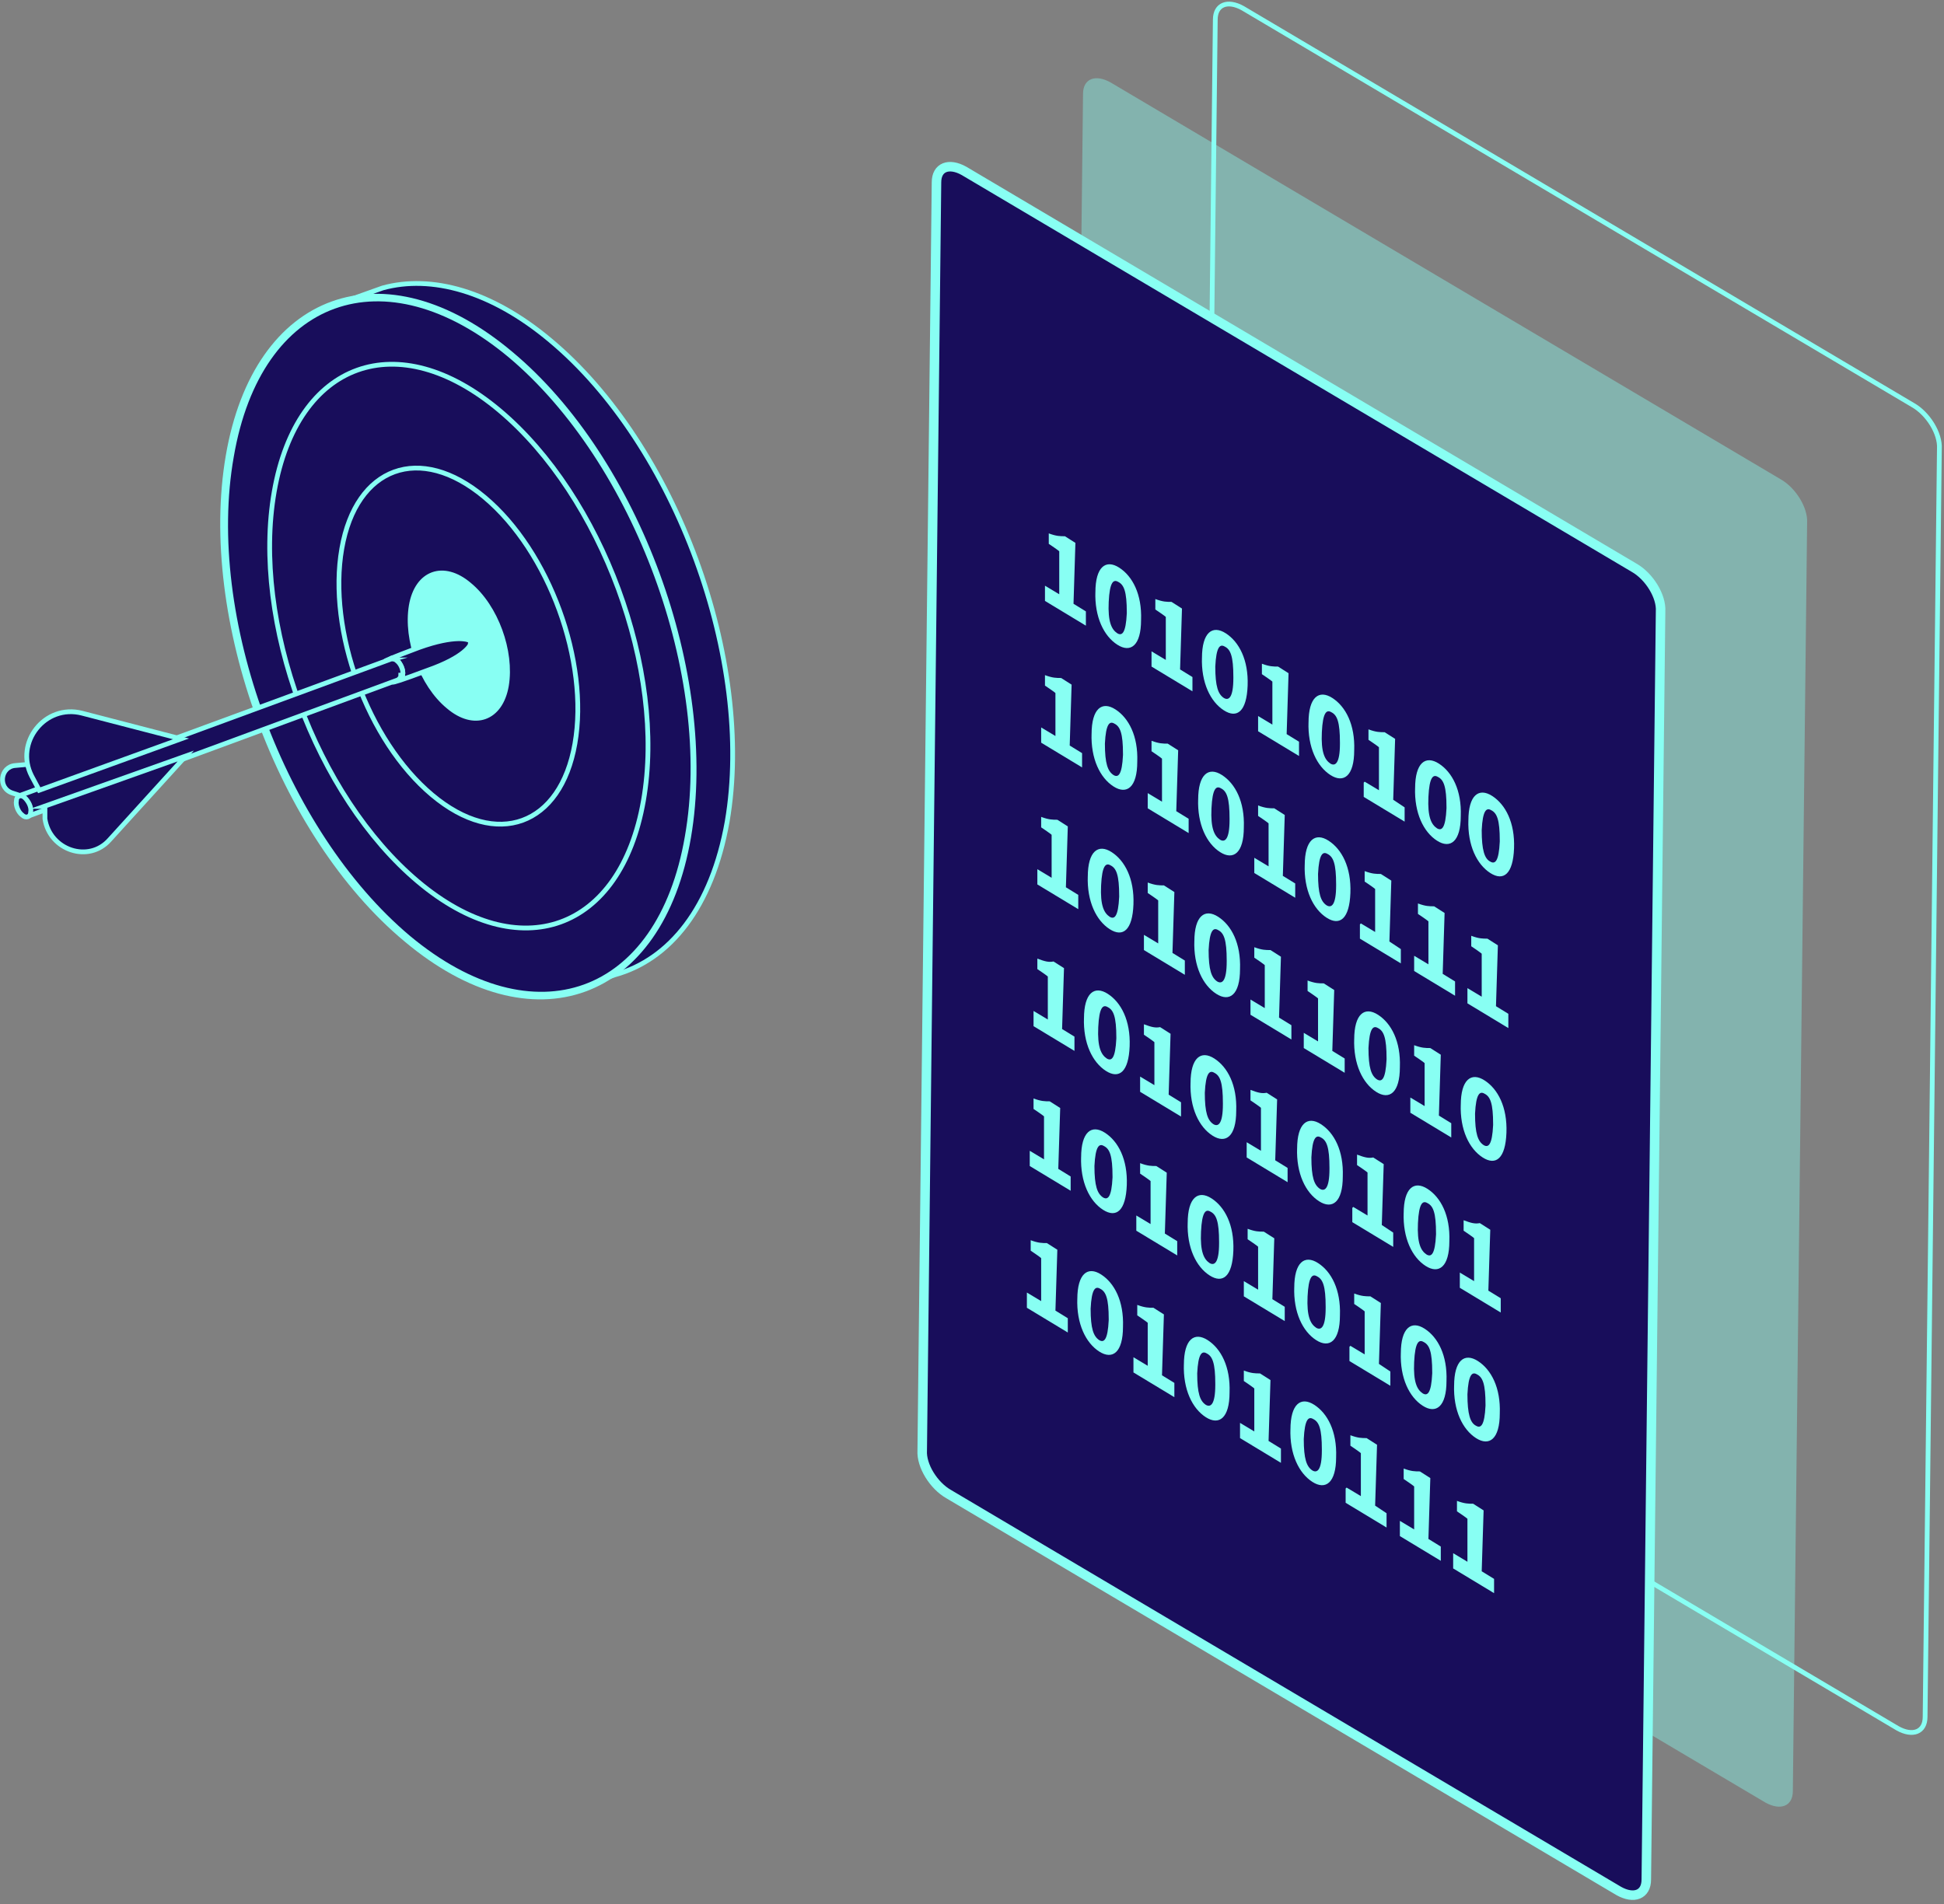 <svg width="196" height="192" viewBox="0 0 196 192" fill="none" xmlns="http://www.w3.org/2000/svg">
    <rect x="0" y="0" width="196" height="192" fill="#808080" stroke="none"/>
    <path
        d="M195.534 45.249L194.095 173.128C194.095 174.663 192.848 175.143 191.313 174.279L123.776 134.275C122.241 133.412 120.994 131.397 121.09 129.862L122.529 1.984C122.529 0.449 123.776 -0.031 125.311 0.833L192.847 40.837C194.382 41.7 195.63 43.715 195.534 45.249Z"
        stroke="#88FFF3" stroke-width="0.48" stroke-miterlimit="10" />
    <path opacity="0.4"
        d="M182.199 52.732L180.76 180.61C180.76 182.145 179.513 182.625 177.978 181.762L110.441 141.758C108.906 140.894 107.659 138.88 107.755 137.345L109.194 9.466C109.194 7.931 110.441 7.452 111.976 8.315L179.513 48.319C181.048 49.182 182.295 51.197 182.199 52.732Z"
        fill="#88FFF3" />
    <path
        d="M167.425 61.654L165.986 189.532C165.986 191.067 164.739 191.547 163.204 190.684L95.668 150.68C94.133 149.816 92.885 147.802 92.981 146.267L94.42 18.388C94.42 16.853 95.668 16.373 97.203 17.237L164.739 57.241C166.274 58.104 167.521 60.119 167.425 61.654Z"
        fill="#180D5B" stroke="#88FFF3" stroke-width="0.959" stroke-miterlimit="10" />
    <path
        d="M55.472 34.313C49.524 29.324 43.48 27.694 38.587 29.037L34.558 30.476C39.451 29.133 45.399 30.859 51.346 35.752C64.01 46.4 72.068 68.081 69.19 84.294C67.847 92.16 64.106 97.245 59.309 99.259L61.995 98.3C67.559 96.765 71.78 91.489 73.315 82.855C76.097 66.642 68.135 44.865 55.472 34.313Z"
        fill="#180D5B" stroke="#88FFF3" stroke-width="0.48" stroke-miterlimit="10" />
    <path
        d="M51.347 35.847C38.683 25.199 26.02 29.804 23.238 46.016C20.456 62.229 28.419 84.006 41.082 94.558C53.745 105.207 66.408 100.602 69.19 84.389C71.972 68.177 64.01 46.4 51.347 35.847Z"
        fill="url(#paint0_linear_780_2360)" stroke="#88FFF3" stroke-width="0.959"
        stroke-miterlimit="10" />
    <path
        d="M69.286 84.389C66.504 100.602 53.841 105.111 41.178 94.558C28.515 83.909 20.456 62.229 23.334 46.016C26.116 29.803 38.779 25.294 51.443 35.847C64.106 46.496 72.164 68.177 69.286 84.389Z"
        fill="#180D5B" stroke="#88FFF3" stroke-width="0.48" stroke-miterlimit="10" />
    <path
        d="M64.873 80.745C62.571 93.888 52.402 97.533 42.137 88.899C31.872 80.265 25.349 62.709 27.651 49.567C29.953 36.424 40.122 32.778 50.387 41.412C60.652 50.046 67.175 67.602 64.873 80.745Z"
        stroke="#88FFF3" stroke-width="0.48" stroke-miterlimit="10" />
    <path
        d="M57.966 74.988C56.527 83.239 50.099 85.637 43.576 80.169C37.053 74.701 33.023 63.572 34.462 55.322C35.901 47.072 42.329 44.674 48.852 50.142C55.376 55.61 59.405 66.738 57.966 74.988Z"
        stroke="#88FFF3" stroke-width="0.48" stroke-miterlimit="10" />
    <path
        d="M51.059 69.136C50.483 72.494 47.797 73.453 45.207 71.247C42.521 69.04 40.89 64.531 41.465 61.078C42.041 57.72 44.727 56.761 47.317 58.967C50.003 61.174 51.634 65.683 51.059 69.136Z"
        fill="#88FFF3" stroke="#88FFF3" stroke-width="0.48" stroke-miterlimit="10" />
    <path opacity="0.5"
        d="M46.838 65.396C46.838 65.684 46.55 65.779 46.358 65.588C46.166 65.396 45.974 65.012 46.07 64.82C46.166 64.628 46.358 64.436 46.55 64.628C46.742 64.82 46.934 65.204 46.838 65.396Z"
        fill="url(#paint1_linear_780_2360)" stroke="#88FFF3" stroke-width="0.959"
        stroke-miterlimit="10" />
    <path
        d="M3.956 80.841L1.27 79.977C-0.265 79.498 0.022 77.291 1.557 77.195L17.962 75.66L3.956 80.841Z"
        fill="#180D5B" stroke="#88FFF3" stroke-width="0.48" stroke-miterlimit="10" />
    <path
        d="M47.413 64.916C47.413 64.916 47.413 64.915 47.413 65.011C47.413 65.011 46.934 66.259 43.096 67.602C37.724 69.616 40.123 68.465 40.123 68.465C39.931 68.465 40.122 68.369 39.931 68.177C39.547 67.889 39.355 67.314 39.451 66.834C39.547 66.355 39.259 66.546 39.451 66.546C39.451 66.546 36.861 67.314 42.233 65.299C45.974 63.956 47.221 64.532 47.221 64.532C47.221 64.532 47.221 64.532 47.317 64.532C47.317 64.532 47.509 64.724 47.413 64.916Z"
        fill="#180D5B" stroke="#88FFF3" stroke-width="0.48" stroke-miterlimit="10" />
    <path
        d="M40.602 68.081C40.602 68.561 40.122 68.752 39.739 68.369C39.355 67.985 39.067 67.313 39.163 66.834C39.259 66.354 39.643 66.162 40.026 66.546C40.41 66.93 40.698 67.601 40.602 68.081Z"
        fill="#180D5B" stroke="#88FFF3" stroke-width="0.48" stroke-miterlimit="10" />
    <path
        d="M40.41 68.082C40.41 68.37 40.218 68.466 40.122 68.562L2.9 82.28C2.709 82.28 2.9 82.184 2.709 81.992C2.325 81.704 2.037 81.033 2.133 80.553C2.229 80.074 1.941 80.266 2.133 80.17L39.451 66.451C39.643 66.451 39.835 66.451 40.026 66.643C40.41 66.931 40.698 67.602 40.602 68.082H40.41Z"
        fill="#180D5B" stroke="#88FFF3" stroke-width="0.48" stroke-miterlimit="10" />
    <path
        d="M3.092 81.897C3.092 82.377 2.613 82.569 2.229 82.185C1.845 81.897 1.557 81.225 1.653 80.746C1.653 80.266 2.133 80.074 2.517 80.458C2.9 80.842 3.188 81.417 3.092 81.897Z"
        fill="#180D5B" stroke="#88FFF3" stroke-width="0.48" stroke-miterlimit="10" />
    <path
        d="M3.956 79.69L18.25 74.509L8.273 71.919C4.531 70.96 1.462 74.893 3.188 78.251L3.956 79.69Z"
        fill="#180D5B" stroke="#88FFF3" stroke-width="0.48" stroke-miterlimit="10" />
    <path
        d="M4.531 81.321V82.568C5.011 85.734 8.944 87.077 11.055 84.678L18.729 76.236L4.435 81.321H4.531Z"
        fill="#180D5B" stroke="#88FFF3" stroke-width="0.48" stroke-miterlimit="10" />
    <path
        d="M105.357 59.063L106.796 59.927V55.61C106.892 55.61 105.74 54.842 105.74 54.842V53.787C106.508 54.075 106.892 54.075 107.371 54.075L108.426 54.746L108.235 60.886L109.482 61.654V63.093L105.357 60.598V59.159V59.063Z"
        fill="#88FFF3" />
    <path
        d="M110.441 59.735C110.441 57.145 111.496 56.377 112.839 57.241C114.183 58.104 115.142 59.927 115.046 62.517C115.046 65.107 113.991 65.875 112.648 65.011C111.305 64.148 110.345 62.229 110.441 59.639V59.735ZM113.607 61.75C113.607 59.639 113.319 58.968 112.744 58.68C112.264 58.392 111.88 58.68 111.784 60.694C111.688 62.709 112.072 63.476 112.648 63.86C113.127 64.148 113.511 63.86 113.607 61.846V61.75Z"
        fill="#88FFF3" />
    <path
        d="M116.101 65.683L117.54 66.547V62.23C117.636 62.23 116.485 61.462 116.485 61.462V60.407C117.252 60.695 117.636 60.695 118.116 60.695L119.171 61.367L118.979 67.506L120.226 68.274V69.713L116.101 67.218V65.779V65.683Z"
        fill="#88FFF3" />
    <path
        d="M121.186 66.355C121.186 63.765 122.241 62.997 123.584 63.861C124.927 64.724 125.886 66.547 125.79 69.137C125.694 71.727 124.735 72.495 123.392 71.631C122.049 70.768 121.09 68.849 121.186 66.259V66.355ZM124.351 68.274C124.351 66.163 124.064 65.492 123.488 65.204C123.008 64.916 122.625 65.204 122.529 67.219C122.529 69.233 122.816 70.001 123.392 70.384C123.872 70.672 124.351 70.384 124.351 68.37V68.274Z"
        fill="#88FFF3" />
    <path
        d="M126.846 72.206L128.285 73.069V68.752C128.381 68.752 127.229 67.985 127.229 67.985V66.93C127.997 67.218 128.381 67.218 128.86 67.218L129.916 67.889L129.724 74.029L130.971 74.796V76.235L126.846 73.741V72.302V72.206Z"
        fill="#88FFF3" />
    <path
        d="M131.93 72.877C131.93 70.287 132.985 69.52 134.328 70.383C135.671 71.247 136.631 73.069 136.535 75.66C136.535 78.25 135.48 79.017 134.137 78.154C132.793 77.29 131.834 75.372 131.93 72.782V72.877ZM135.096 74.892C135.096 72.782 134.808 72.11 134.232 71.822C133.753 71.534 133.369 71.822 133.273 73.837C133.177 75.851 133.561 76.619 134.137 77.003C134.616 77.29 135.096 77.003 135.096 74.988V74.892Z"
        fill="#88FFF3" />
    <path
        d="M137.59 78.825L139.029 79.689V75.371C139.125 75.371 137.974 74.604 137.974 74.604V73.549C138.741 73.837 139.125 73.837 139.605 73.837L140.66 74.508L140.468 80.648L141.619 81.415V82.854L137.494 80.36V78.921L137.59 78.825Z"
        fill="#88FFF3" />
    <path
        d="M142.675 79.498C142.675 76.907 143.73 76.14 145.073 77.003C146.416 77.867 147.375 79.689 147.279 82.28C147.279 84.87 146.224 85.637 144.881 84.774C143.538 83.911 142.579 81.992 142.675 79.402V79.498ZM145.84 81.416C145.84 79.306 145.552 78.634 144.977 78.347C144.497 78.059 144.113 78.347 144.018 80.361C143.922 82.376 144.305 83.143 144.881 83.527C145.361 83.815 145.744 83.527 145.84 81.512V81.416Z"
        fill="#88FFF3" />
    <path
        d="M148.047 82.758C148.047 80.168 149.102 79.401 150.445 80.264C151.788 81.127 152.747 82.95 152.651 85.54C152.556 88.131 151.596 88.898 150.253 88.035C148.91 87.171 147.951 85.253 148.047 82.662V82.758ZM151.212 84.773C151.212 82.662 150.925 81.991 150.349 81.703C149.87 81.415 149.486 81.703 149.39 83.718C149.39 85.732 149.678 86.596 150.253 86.883C150.733 87.171 151.117 86.883 151.212 84.869V84.773Z"
        fill="#88FFF3" />
    <path
        d="M104.973 73.357L106.412 74.221V69.904C106.508 69.904 105.357 69.136 105.357 69.136V68.081C106.124 68.369 106.508 68.369 106.987 68.369L108.043 69.04L107.851 75.18L109.098 75.948V77.387L104.973 74.892V73.453V73.357Z"
        fill="#88FFF3" />
    <path
        d="M110.057 74.029C110.057 71.439 111.113 70.671 112.456 71.535C113.799 72.398 114.758 74.221 114.662 76.811C114.662 79.401 113.607 80.169 112.264 79.305C110.921 78.442 109.961 76.523 110.057 73.933V74.029ZM113.223 76.043C113.223 73.933 112.935 73.261 112.36 72.974C111.88 72.686 111.496 72.974 111.4 74.988C111.4 77.003 111.688 77.77 112.264 78.154C112.743 78.442 113.127 78.154 113.223 76.139V76.043Z"
        fill="#88FFF3" />
    <path
        d="M115.717 79.978L117.156 80.841V76.524C117.252 76.524 116.101 75.756 116.101 75.756V74.701C116.869 74.989 117.252 74.989 117.732 74.989L118.787 75.66L118.595 81.8L119.842 82.568V84.007L115.717 81.512V80.073V79.978Z"
        fill="#88FFF3" />
    <path
        d="M120.802 80.648C120.802 78.058 121.857 77.29 123.2 78.154C124.543 79.017 125.503 80.84 125.407 83.43C125.407 86.02 124.351 86.788 123.008 85.924C121.665 85.061 120.706 83.142 120.802 80.552V80.648ZM123.968 82.567C123.968 80.456 123.68 79.785 123.104 79.497C122.625 79.209 122.241 79.497 122.145 81.511C122.049 83.526 122.433 84.293 123.008 84.677C123.488 84.965 123.968 84.677 123.968 82.663V82.567Z"
        fill="#88FFF3" />
    <path
        d="M126.462 86.5L127.901 87.363V83.046C127.997 83.046 126.846 82.279 126.846 82.279V81.224C127.613 81.511 127.997 81.511 128.476 81.511L129.532 82.183L129.34 88.323L130.587 89.09V90.529L126.462 88.035V86.596V86.5Z"
        fill="#88FFF3" />
    <path
        d="M131.546 87.267C131.546 84.677 132.602 83.909 133.945 84.773C135.288 85.636 136.247 87.459 136.151 90.049C136.055 92.639 135.096 93.407 133.753 92.543C132.41 91.68 131.45 89.761 131.546 87.171V87.267ZM134.712 89.186C134.712 87.075 134.424 86.404 133.849 86.116C133.369 85.828 132.985 86.116 132.889 88.131C132.889 90.145 133.177 90.913 133.753 91.296C134.233 91.584 134.712 91.296 134.712 89.282V89.186Z"
        fill="#88FFF3" />
    <path
        d="M137.206 93.119L138.645 93.983V89.665C138.741 89.665 137.59 88.898 137.59 88.898V87.843C138.357 88.131 138.741 88.131 139.221 88.131L140.276 88.802L140.084 94.942L141.236 95.709V97.148L137.11 94.654V93.215L137.206 93.119Z"
        fill="#88FFF3" />
    <path
        d="M142.579 96.382L144.018 97.245V92.928C144.113 92.928 142.962 92.161 142.962 92.161V91.106C143.73 91.393 144.114 91.393 144.593 91.393L145.648 92.065L145.457 98.204L146.704 98.972V100.411L142.579 97.917V96.478V96.382Z"
        fill="#88FFF3" />
    <path
        d="M147.951 99.644L149.39 100.507V96.19C149.486 96.19 148.335 95.422 148.335 95.422V94.367C149.102 94.655 149.486 94.655 149.965 94.655L151.021 95.326L150.829 101.466L152.076 102.234V103.673L147.951 101.178V99.739V99.644Z"
        fill="#88FFF3" />
    <path
        d="M103.822 116.048L105.261 116.911V112.594C105.357 112.594 104.205 111.827 104.205 111.827V110.771C104.973 111.059 105.357 111.059 105.836 111.059L106.892 111.731L106.7 117.871L107.947 118.638V120.077L103.822 117.583V116.144V116.048Z"
        fill="#88FFF3" />
    <path
        d="M109.002 116.719C109.002 114.129 110.057 113.362 111.4 114.225C112.743 115.088 113.703 116.911 113.607 119.501C113.511 122.092 112.552 122.859 111.208 121.996C109.865 121.132 108.906 119.214 109.002 116.623V116.719ZM112.168 118.638C112.168 116.528 111.88 115.856 111.304 115.568C110.825 115.28 110.441 115.568 110.345 117.583C110.345 119.597 110.633 120.365 111.208 120.749C111.688 121.036 112.072 120.749 112.168 118.734V118.638Z"
        fill="#88FFF3" />
    <path
        d="M114.566 122.571L116.005 123.435V119.118C116.101 119.118 114.95 118.35 114.95 118.35V117.295C115.717 117.583 116.101 117.583 116.581 117.583L117.636 118.254L117.444 124.394L118.691 125.161V126.6L114.566 124.106V122.667V122.571Z"
        fill="#88FFF3" />
    <path
        d="M119.747 123.338C119.747 120.748 120.802 119.981 122.145 120.844C123.488 121.708 124.447 123.53 124.351 126.121C124.255 128.711 123.296 129.478 121.953 128.615C120.61 127.751 119.651 125.833 119.747 123.243V123.338ZM122.912 125.257C122.912 123.147 122.625 122.475 122.049 122.187C121.569 121.9 121.186 122.187 121.09 124.202C120.994 126.216 121.377 126.984 121.953 127.368C122.433 127.655 122.912 127.368 122.912 125.353V125.257Z"
        fill="#88FFF3" />
    <path
        d="M125.407 129.189L126.846 130.053V125.736C126.942 125.736 125.79 124.968 125.79 124.968V123.913C126.558 124.201 126.942 124.201 127.421 124.201L128.477 124.872L128.285 131.012L129.532 131.78V133.219L125.407 130.724V129.285V129.189Z"
        fill="#88FFF3" />
    <path
        d="M130.491 129.862C130.491 127.272 131.546 126.504 132.889 127.368C134.232 128.231 135.192 130.054 135.096 132.644C135.096 135.234 134.041 136.002 132.698 135.138C131.354 134.275 130.395 132.356 130.491 129.766V129.862ZM133.657 131.781C133.657 129.67 133.369 128.999 132.793 128.711C132.314 128.423 131.93 128.711 131.834 130.725C131.738 132.74 132.122 133.507 132.698 133.891C133.177 134.179 133.657 133.891 133.657 131.877V131.781Z"
        fill="#88FFF3" />
    <path
        d="M136.151 135.714L137.59 136.577V132.26C137.686 132.26 136.535 131.493 136.535 131.493V130.438C137.302 130.725 137.686 130.725 138.166 130.725L139.221 131.397L139.029 137.537L140.18 138.304V139.743L136.055 137.249V135.81L136.151 135.714Z"
        fill="#88FFF3" />
    <path
        d="M141.236 136.481C141.236 133.891 142.291 133.123 143.634 133.987C144.977 134.85 145.936 136.673 145.84 139.263C145.84 141.853 144.785 142.621 143.442 141.757C142.099 140.894 141.14 138.975 141.236 136.385V136.481ZM144.401 138.4C144.401 136.289 144.114 135.618 143.538 135.33C143.058 135.042 142.675 135.33 142.579 137.344C142.483 139.359 142.866 140.126 143.442 140.51C143.922 140.798 144.305 140.51 144.401 138.496V138.4Z"
        fill="#88FFF3" />
    <path
        d="M146.608 139.743C146.608 137.153 147.663 136.385 149.006 137.249C150.349 138.112 151.309 139.935 151.213 142.525C151.213 145.115 150.157 145.883 148.814 145.019C147.471 144.156 146.512 142.237 146.608 139.647V139.743ZM149.774 141.661C149.774 139.551 149.486 138.879 148.91 138.592C148.431 138.304 148.047 138.592 147.951 140.606C147.951 142.621 148.239 143.484 148.814 143.772C149.294 144.06 149.678 143.772 149.774 141.757V141.661Z"
        fill="#88FFF3" />
    <path
        d="M103.534 130.342L104.973 131.205V126.888C105.069 126.888 103.918 126.121 103.918 126.121V125.065C104.685 125.353 105.069 125.353 105.549 125.353L106.604 126.025L106.412 132.164L107.659 132.932V134.371L103.534 131.877V130.438V130.342Z"
        fill="#88FFF3" />
    <path
        d="M108.618 131.013C108.618 128.423 109.674 127.656 111.017 128.519C112.36 129.382 113.319 131.205 113.223 133.795C113.223 136.386 112.168 137.153 110.825 136.29C109.482 135.426 108.522 133.508 108.618 130.917V131.013ZM111.784 133.028C111.784 130.917 111.496 130.246 110.921 129.958C110.441 129.67 110.057 129.958 109.961 131.973C109.961 133.987 110.249 134.755 110.825 135.138C111.304 135.426 111.688 135.138 111.784 133.124V133.028Z"
        fill="#88FFF3" />
    <path
        d="M114.278 136.864L115.717 137.728V133.411C115.813 133.411 114.662 132.643 114.662 132.643V131.588C115.43 131.876 115.813 131.876 116.293 131.876L117.348 132.547L117.156 138.687L118.403 139.454V140.893L114.278 138.399V136.96V136.864Z"
        fill="#88FFF3" />
    <path
        d="M119.363 137.632C119.363 135.042 120.418 134.275 121.761 135.138C123.104 136.002 124.064 137.824 123.968 140.414C123.968 143.005 122.912 143.772 121.569 142.909C120.226 142.045 119.267 140.127 119.363 137.536V137.632ZM122.529 139.551C122.529 137.441 122.241 136.769 121.665 136.481C121.186 136.193 120.802 136.481 120.706 138.496C120.706 140.51 120.994 141.278 121.569 141.662C122.049 141.949 122.529 141.662 122.529 139.647V139.551Z"
        fill="#88FFF3" />
    <path
        d="M125.023 143.484L126.462 144.348V140.031C126.558 140.031 125.407 139.263 125.407 139.263V138.208C126.174 138.496 126.558 138.496 127.037 138.496L128.093 139.167L127.901 145.307L129.148 146.075V147.514L125.023 145.019V143.58V143.484Z"
        fill="#88FFF3" />
    <path
        d="M130.107 144.156C130.107 141.566 131.162 140.798 132.506 141.662C133.849 142.525 134.808 144.348 134.712 146.938C134.712 149.528 133.657 150.296 132.314 149.432C130.971 148.569 130.011 146.65 130.107 144.06V144.156ZM133.273 146.17C133.273 144.06 132.985 143.388 132.41 143.101C131.93 142.813 131.546 143.101 131.45 145.115C131.45 147.13 131.738 147.897 132.314 148.281C132.793 148.569 133.273 148.281 133.273 146.266V146.17Z"
        fill="#88FFF3" />
    <path
        d="M135.767 150.008L137.206 150.871V146.554C137.302 146.554 136.151 145.787 136.151 145.787V144.731C136.919 145.019 137.302 145.019 137.782 145.019L138.837 145.691L138.645 151.83L139.797 152.598V154.037L135.671 151.543V150.104L135.767 150.008Z"
        fill="#88FFF3" />
    <path
        d="M141.14 153.366L142.579 154.23V149.913C142.674 149.913 141.523 149.145 141.523 149.145V148.09C142.291 148.378 142.675 148.378 143.154 148.378L144.209 149.049L144.018 155.189L145.265 155.956V157.395L141.14 154.901V153.462V153.366Z"
        fill="#88FFF3" />
    <path
        d="M146.512 156.627L147.951 157.49V153.173C148.047 153.173 146.896 152.406 146.896 152.406V151.351C147.663 151.638 148.047 151.638 148.527 151.638L149.582 152.31L149.39 158.45L150.637 159.217V160.656L146.512 158.162V156.723V156.627Z"
        fill="#88FFF3" />
    <path
        d="M104.589 87.652L106.028 88.516V84.199C106.124 84.199 104.973 83.431 104.973 83.431V82.376C105.74 82.664 106.124 82.664 106.604 82.664L107.659 83.335L107.467 89.475L108.714 90.242V91.681L104.589 89.187V87.748V87.652Z"
        fill="#88FFF3" />
    <path
        d="M109.674 88.42C109.674 85.829 110.729 85.062 112.072 85.925C113.415 86.789 114.374 88.611 114.278 91.202C114.182 93.792 113.223 94.559 111.88 93.696C110.537 92.832 109.578 90.914 109.674 88.324V88.42ZM112.839 90.338C112.839 88.228 112.552 87.556 111.976 87.268C111.496 86.981 111.113 87.268 111.017 89.283C110.921 91.297 111.304 92.065 111.88 92.449C112.36 92.737 112.743 92.449 112.839 90.434V90.338Z"
        fill="#88FFF3" />
    <path
        d="M115.334 94.271L116.773 95.135V90.818C116.869 90.818 115.717 90.05 115.717 90.05V88.995C116.485 89.283 116.869 89.283 117.348 89.283L118.404 89.954L118.212 96.094L119.459 96.862V98.301L115.334 95.806V94.367V94.271Z"
        fill="#88FFF3" />
    <path
        d="M120.418 94.942C120.418 92.352 121.473 91.584 122.817 92.448C124.16 93.311 125.119 95.134 125.023 97.724C125.023 100.314 123.968 101.082 122.625 100.218C121.282 99.355 120.322 97.436 120.418 94.846V94.942ZM123.68 96.861C123.68 94.75 123.392 94.079 122.817 93.791C122.337 93.503 121.953 93.791 121.857 95.805C121.857 97.82 122.145 98.587 122.721 98.971C123.2 99.259 123.68 98.971 123.68 96.957V96.861Z"
        fill="#88FFF3" />
    <path
        d="M126.078 100.794L127.517 101.657V97.34C127.613 97.34 126.462 96.573 126.462 96.573V95.518C127.229 95.805 127.613 95.805 128.093 95.805L129.148 96.477L128.956 102.617L130.203 103.384V104.823L126.078 102.329V100.89V100.794Z"
        fill="#88FFF3" />
    <path
        d="M131.45 104.152L132.889 105.016V100.699C132.985 100.699 131.834 99.931 131.834 99.931V98.876C132.601 99.164 132.985 99.164 133.465 99.164L134.52 99.835L134.328 105.975L135.575 106.742V108.181L131.45 105.687V104.248V104.152Z"
        fill="#88FFF3" />
    <path
        d="M136.535 104.823C136.535 102.233 137.59 101.465 138.933 102.329C140.276 103.192 141.236 105.015 141.14 107.605C141.14 110.195 140.084 110.963 138.741 110.099C137.398 109.236 136.439 107.317 136.535 104.727V104.823ZM139.797 106.741C139.797 104.631 139.509 103.959 138.933 103.672C138.454 103.384 138.07 103.672 137.974 105.686C137.974 107.701 138.262 108.468 138.837 108.852C139.317 109.14 139.701 108.852 139.797 106.837V106.741Z"
        fill="#88FFF3" />
    <path
        d="M142.195 110.676L143.634 111.539V107.222C143.73 107.222 142.579 106.455 142.579 106.455V105.399C143.346 105.687 143.73 105.687 144.209 105.687L145.265 106.359L145.073 112.498L146.32 113.266V114.705L142.195 112.211V110.772V110.676Z"
        fill="#88FFF3" />
    <path
        d="M147.279 111.443C147.279 108.853 148.335 108.085 149.678 108.949C151.021 109.812 151.98 111.635 151.884 114.225C151.788 116.815 150.829 117.583 149.486 116.719C148.143 115.856 147.183 113.937 147.279 111.347V111.443ZM150.541 113.362C150.541 111.251 150.253 110.58 149.678 110.292C149.198 110.004 148.814 110.292 148.718 112.306C148.718 114.321 149.006 115.088 149.582 115.472C150.061 115.76 150.445 115.472 150.541 113.458V113.362Z"
        fill="#88FFF3" />
    <path
        d="M104.205 101.945L105.644 102.809V98.492C105.74 98.492 104.589 97.724 104.589 97.724V96.669C105.357 96.957 105.74 97.053 106.22 96.957L107.275 97.628L107.083 103.768L108.331 104.535V105.974L104.205 103.48V102.041V101.945Z"
        fill="#88FFF3" />
    <path
        d="M109.29 102.712C109.29 100.122 110.345 99.355 111.688 100.218C113.031 101.082 113.991 102.904 113.895 105.495C113.799 108.085 112.839 108.852 111.496 107.989C110.153 107.125 109.194 105.207 109.29 102.617V102.712ZM112.552 104.631C112.552 102.521 112.264 101.849 111.688 101.561C111.209 101.274 110.825 101.561 110.729 103.576C110.633 105.59 111.017 106.358 111.592 106.742C112.072 107.029 112.456 106.742 112.552 104.727V104.631Z"
        fill="#88FFF3" />
    <path
        d="M114.95 108.564L116.389 109.428V105.111C116.485 105.111 115.334 104.343 115.334 104.343V103.288C116.101 103.576 116.485 103.672 116.965 103.576L118.02 104.247L117.828 110.387L119.075 111.155V112.594L114.95 110.099V108.66V108.564Z"
        fill="#88FFF3" />
    <path
        d="M120.034 109.237C120.034 106.647 121.09 105.879 122.433 106.743C123.776 107.606 124.735 109.429 124.639 112.019C124.639 114.609 123.584 115.377 122.241 114.513C120.898 113.65 119.939 111.731 120.034 109.141V109.237ZM123.296 111.252C123.296 109.141 123.008 108.469 122.433 108.182C121.953 107.894 121.569 108.182 121.473 110.196C121.473 112.211 121.761 112.978 122.337 113.362C122.817 113.65 123.296 113.362 123.296 111.347V111.252Z"
        fill="#88FFF3" />
    <path
        d="M125.694 115.184L127.133 116.047V111.73C127.229 111.73 126.078 110.963 126.078 110.963V109.907C126.846 110.195 127.229 110.291 127.709 110.195L128.764 110.867L128.572 117.006L129.819 117.774V119.213L125.694 116.718V115.28V115.184Z"
        fill="#88FFF3" />
    <path
        d="M130.779 115.856C130.779 113.266 131.834 112.498 133.177 113.362C134.52 114.225 135.479 116.048 135.384 118.638C135.384 121.228 134.328 121.996 132.985 121.132C131.642 120.269 130.683 118.35 130.779 115.76V115.856ZM134.041 117.775C134.041 115.664 133.753 114.993 133.177 114.705C132.697 114.417 132.314 114.705 132.218 116.719C132.218 118.734 132.506 119.501 133.081 119.885C133.561 120.173 134.041 119.885 134.041 117.871V117.775Z"
        fill="#88FFF3" />
    <path
        d="M136.439 121.709L137.878 122.572V118.255C137.974 118.255 136.822 117.488 136.822 117.488V116.433C137.59 116.72 137.974 116.816 138.453 116.72L139.509 117.392L139.317 123.532L140.468 124.299V125.738L136.343 123.244V121.805L136.439 121.709Z"
        fill="#88FFF3" />
    <path
        d="M141.523 122.378C141.523 119.788 142.579 119.021 143.922 119.884C145.265 120.748 146.224 122.57 146.128 125.161C146.128 127.751 145.073 128.518 143.73 127.655C142.387 126.791 141.428 124.873 141.523 122.283V122.378ZM144.785 124.393C144.785 122.283 144.497 121.611 143.922 121.323C143.442 121.035 143.058 121.323 142.962 123.338C142.867 125.352 143.25 126.12 143.826 126.504C144.306 126.791 144.689 126.504 144.785 124.489V124.393Z"
        fill="#88FFF3" />
    <path
        d="M147.183 128.327L148.622 129.191V124.874C148.718 124.874 147.567 124.106 147.567 124.106V123.051C148.335 123.339 148.718 123.435 149.198 123.339L150.253 124.01L150.061 130.15L151.309 130.917V132.356L147.183 129.862V128.423V128.327Z"
        fill="#88FFF3" />
    <defs>
        <linearGradient id="paint0_linear_780_2360" x1="20.544" y1="60.912" x2="71.671"
            y2="69.835" gradientUnits="userSpaceOnUse">
            <stop stop-color="#311B61" />
            <stop offset="0.2" stop-color="#290E52" />
            <stop offset="0.5" stop-color="#200041" />
            <stop offset="1" stop-color="#0F001F" />
        </linearGradient>
        <linearGradient id="paint1_linear_780_2360" x1="45.888" y1="65.239" x2="46.738"
            y2="65.388" gradientUnits="userSpaceOnUse">
            <stop stop-color="#311B61" />
            <stop offset="0.2" stop-color="#290E52" />
            <stop offset="0.5" stop-color="#200041" />
            <stop offset="1" stop-color="#0F001F" />
        </linearGradient>
    </defs>
</svg>